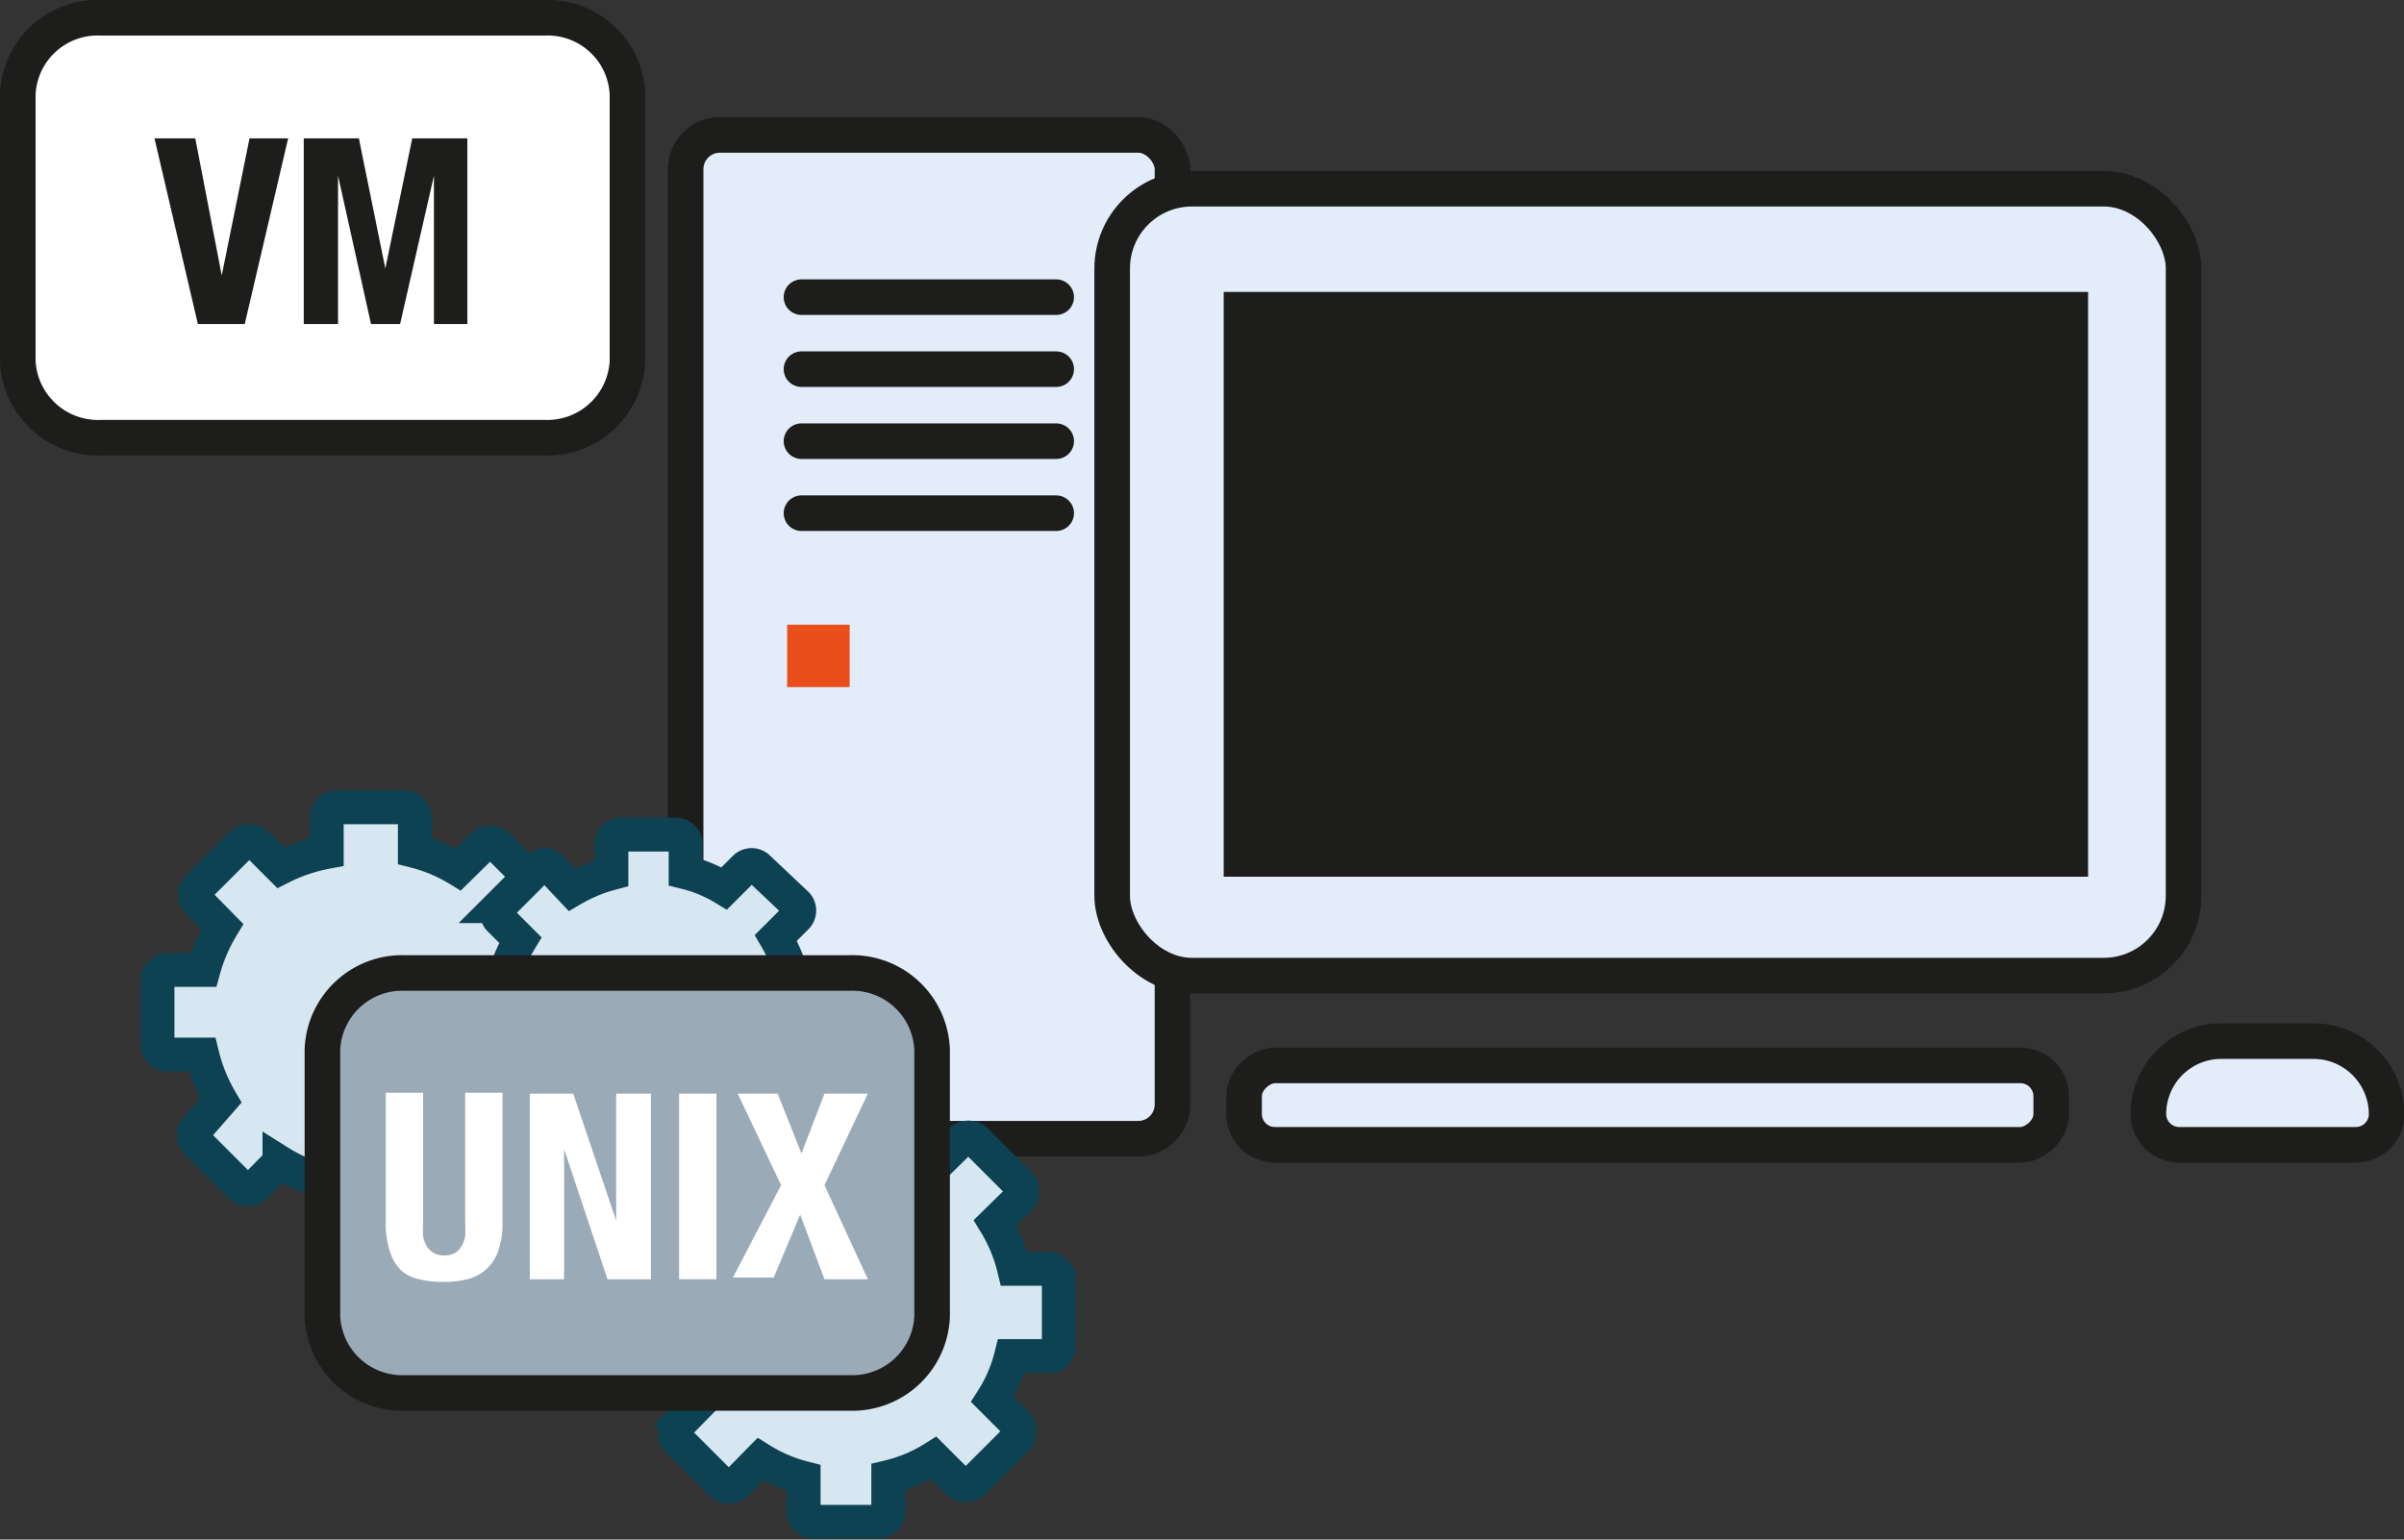 <svg xmlns="http://www.w3.org/2000/svg" viewBox="0 0 55.4 35.49"><rect x="0" y="0" width="55.4" height="35.49" fill="#333333" stroke="none"/><defs><style>.cls-1,.cls-9{fill:#fff;}.cls-1,.cls-3,.cls-5,.cls-6,.cls-8{stroke:#1d1d1b;}.cls-1,.cls-3,.cls-6,.cls-8{stroke-miterlimit:3.86;}.cls-1,.cls-8{stroke-width:0.82px;}.cls-2{fill:#1d1d1b;}.cls-3,.cls-5{fill:#e3edfa;}.cls-3,.cls-5,.cls-6{stroke-width:0.82px;}.cls-4{fill:#e94e1b;}.cls-5{stroke-linejoin:round;}.cls-6{fill:#b8c9d9;stroke-linecap:round;}.cls-7{fill:#d6e7f1;stroke:#0d4252;stroke-miterlimit:10;stroke-width:0.78px;fill-rule:evenodd;}.cls-8{fill:#9baab7;}</style></defs><title>Specific_Platform_1</title><g id="Ebene_2" data-name="Ebene 2"><g id="Ebene_1-2" data-name="Ebene 1"><path class="cls-1" d="M14.46,8.33a1.85,1.85,0,0,1-1.91,1.76H2.32A1.85,1.85,0,0,1,.41,8.33V2.17A1.84,1.84,0,0,1,2.32.41H12.55a1.84,1.84,0,0,1,1.91,1.76Z"/><path class="cls-2" d="M5.11,6.35h0l.64-3.16h.89l-1,4.28H4.56l-1-4.28H4.5Z"/><path class="cls-2" d="M8.27,3.19l.61,3h0l.62-3h1.27V7.47H10V4.05h0L9.22,7.47H8.55L7.79,4.05h0V7.47H7V3.19Z"/><rect class="cls-3" x="15.8" y="3.11" width="11.22" height="23.14" rx="0.79" ry="0.79"/><rect class="cls-4" x="18.14" y="14.4" width="1.44" height="1.44"/><rect class="cls-5" x="37.05" y="16.18" width="1.83" height="18.6" rx="0.71" ry="0.71" transform="translate(63.45 -12.49) rotate(90)"/><path class="cls-5" d="M55,25.68a.71.71,0,0,1-.72.71H50.23a.71.71,0,0,1-.72-.71h0A1.68,1.68,0,0,1,51.19,24h2.12A1.69,1.69,0,0,1,55,25.68Z"/><rect class="cls-3" x="25.63" y="4.35" width="24.69" height="18.14" rx="1.84" ry="1.84"/><rect class="cls-2" x="28.2" y="6.73" width="19.92" height="13.48"/><line class="cls-6" x1="18.47" y1="6.85" x2="24.34" y2="6.85"/><line class="cls-6" x1="18.47" y1="8.51" x2="24.34" y2="8.51"/><line class="cls-6" x1="18.47" y1="10.17" x2="24.34" y2="10.17"/><line class="cls-6" x1="18.47" y1="11.83" x2="24.34" y2="11.83"/><path class="cls-7" d="M13.14,22.4h-.79a3.49,3.49,0,0,0-.44-1l.56-.56a.26.26,0,0,0,0-.35l-1-1a.26.26,0,0,0-.35,0l-.56.55a3.6,3.6,0,0,0-1-.42l0,0v-.77a.24.24,0,0,0-.24-.24H7.77a.24.24,0,0,0-.24.24v.79A3.93,3.93,0,0,0,6.47,20l-.55-.55a.26.26,0,0,0-.35,0l-1,1a.24.24,0,0,0,0,.35l.55.56a3.93,3.93,0,0,0-.43,1l0,0H3.87a.24.24,0,0,0-.24.24v1.47a.24.24,0,0,0,.24.24h.79a3.93,3.93,0,0,0,.43,1.06L4.54,26a.24.24,0,0,0,0,.35l1,1a.26.26,0,0,0,.35,0l.55-.56a3.52,3.52,0,0,0,1,.43l0,0V28a.24.24,0,0,0,.24.24H9.24A.24.24,0,0,0,9.48,28v-.79a3.49,3.49,0,0,0,1-.44l.56.56a.26.26,0,0,0,.35,0l1-1a.26.26,0,0,0,0-.35l-.56-.55a3.52,3.52,0,0,0,.43-1l0,0h.77a.24.24,0,0,0,.24-.24V22.64A.24.24,0,0,0,13.14,22.4Z"/><path class="cls-7" d="M24.16,29.25h-.79a3.66,3.66,0,0,0-.44-1.06l.56-.55a.26.26,0,0,0,0-.35l-1-1a.26.26,0,0,0-.35,0l-.56.55a3.6,3.6,0,0,0-1-.42l0,0v-.76a.25.25,0,0,0-.24-.25H18.79a.25.25,0,0,0-.24.25v.79a3.93,3.93,0,0,0-1.06.43l-.55-.55a.26.26,0,0,0-.35,0l-1,1a.26.26,0,0,0,0,.35l.55.55a3.85,3.85,0,0,0-.42,1l0,0h-.77a.24.24,0,0,0-.24.24V31a.25.25,0,0,0,.24.24h.79a3.87,3.87,0,0,0,.43,1.05l-.55.56a.26.26,0,0,0,0,.35l1,1a.26.26,0,0,0,.35,0l.55-.56a3.52,3.52,0,0,0,1,.43l0,0v.77a.24.24,0,0,0,.24.24h1.47a.24.24,0,0,0,.24-.24v-.79a3.49,3.49,0,0,0,1.05-.44l.56.56a.26.26,0,0,0,.35,0l1-1a.26.26,0,0,0,0-.35l-.56-.56a3.36,3.36,0,0,0,.43-1l0,0h.77A.25.25,0,0,0,24.4,31V29.49A.24.24,0,0,0,24.16,29.25Z"/><path class="cls-7" d="M18.94,22.53h-.68a3.65,3.65,0,0,0-.38-.91l.48-.48a.22.22,0,0,0,0-.3L17.47,20a.22.22,0,0,0-.3,0l-.48.48a3.16,3.16,0,0,0-.89-.37l0,0v-.66a.22.22,0,0,0-.21-.21H14.3a.22.22,0,0,0-.21.21v.68a3.65,3.65,0,0,0-.91.38L12.7,20a.22.22,0,0,0-.3,0l-.89.89a.22.22,0,0,0,0,.3l.48.48a3.16,3.16,0,0,0-.37.89l0,0h-.67a.22.22,0,0,0-.21.21V24a.22.22,0,0,0,.21.21h.68a3.65,3.65,0,0,0,.38.91l-.48.48a.22.22,0,0,0,0,.3l.89.89a.22.22,0,0,0,.3,0l.48-.48a3.16,3.16,0,0,0,.89.37l0,0v.67a.22.22,0,0,0,.21.21h1.27a.22.22,0,0,0,.21-.21V26.7a3.65,3.65,0,0,0,.91-.38l.48.48a.22.22,0,0,0,.3,0l.89-.89a.22.22,0,0,0,0-.3l-.48-.48a3.16,3.16,0,0,0,.37-.89l0,0h.67a.22.22,0,0,0,.21-.21V22.74A.22.22,0,0,0,18.94,22.53Z"/><path class="cls-8" d="M21.48,30.35a1.84,1.84,0,0,1-1.91,1.76H9.34a1.84,1.84,0,0,1-1.91-1.76V24.19a1.84,1.84,0,0,1,1.91-1.76H19.57a1.84,1.84,0,0,1,1.91,1.76Z"/><path class="cls-9" d="M9.75,28.19a2.66,2.66,0,0,0,0,.3.69.69,0,0,0,.08.23.41.41,0,0,0,.16.16.45.45,0,0,0,.24.06.5.5,0,0,0,.26-.06.46.46,0,0,0,.15-.16.69.69,0,0,0,.08-.23,2.66,2.66,0,0,0,0-.3v-3h.86v3a1.9,1.9,0,0,1-.11.68,1,1,0,0,1-.75.63,2.1,2.1,0,0,1-.51.05,2.07,2.07,0,0,1-.5-.05,1,1,0,0,1-.44-.19A1,1,0,0,1,9,28.89a1.94,1.94,0,0,1-.11-.7v-3h.86Z"/><path class="cls-9" d="M14.2,28.14h0V25.21H15v4.28H14l-1-3h0v3h-.79V25.21h1Z"/><path class="cls-9" d="M15.65,25.21h.86v4.28h-.86Z"/><path class="cls-9" d="M17.92,25.21l.55,1.38L19,25.21H20l-1,2.11L20,29.49h-1L18.44,28l-.61,1.45h-.94L18,27.32l-1-2.11Z"/></g></g></svg>